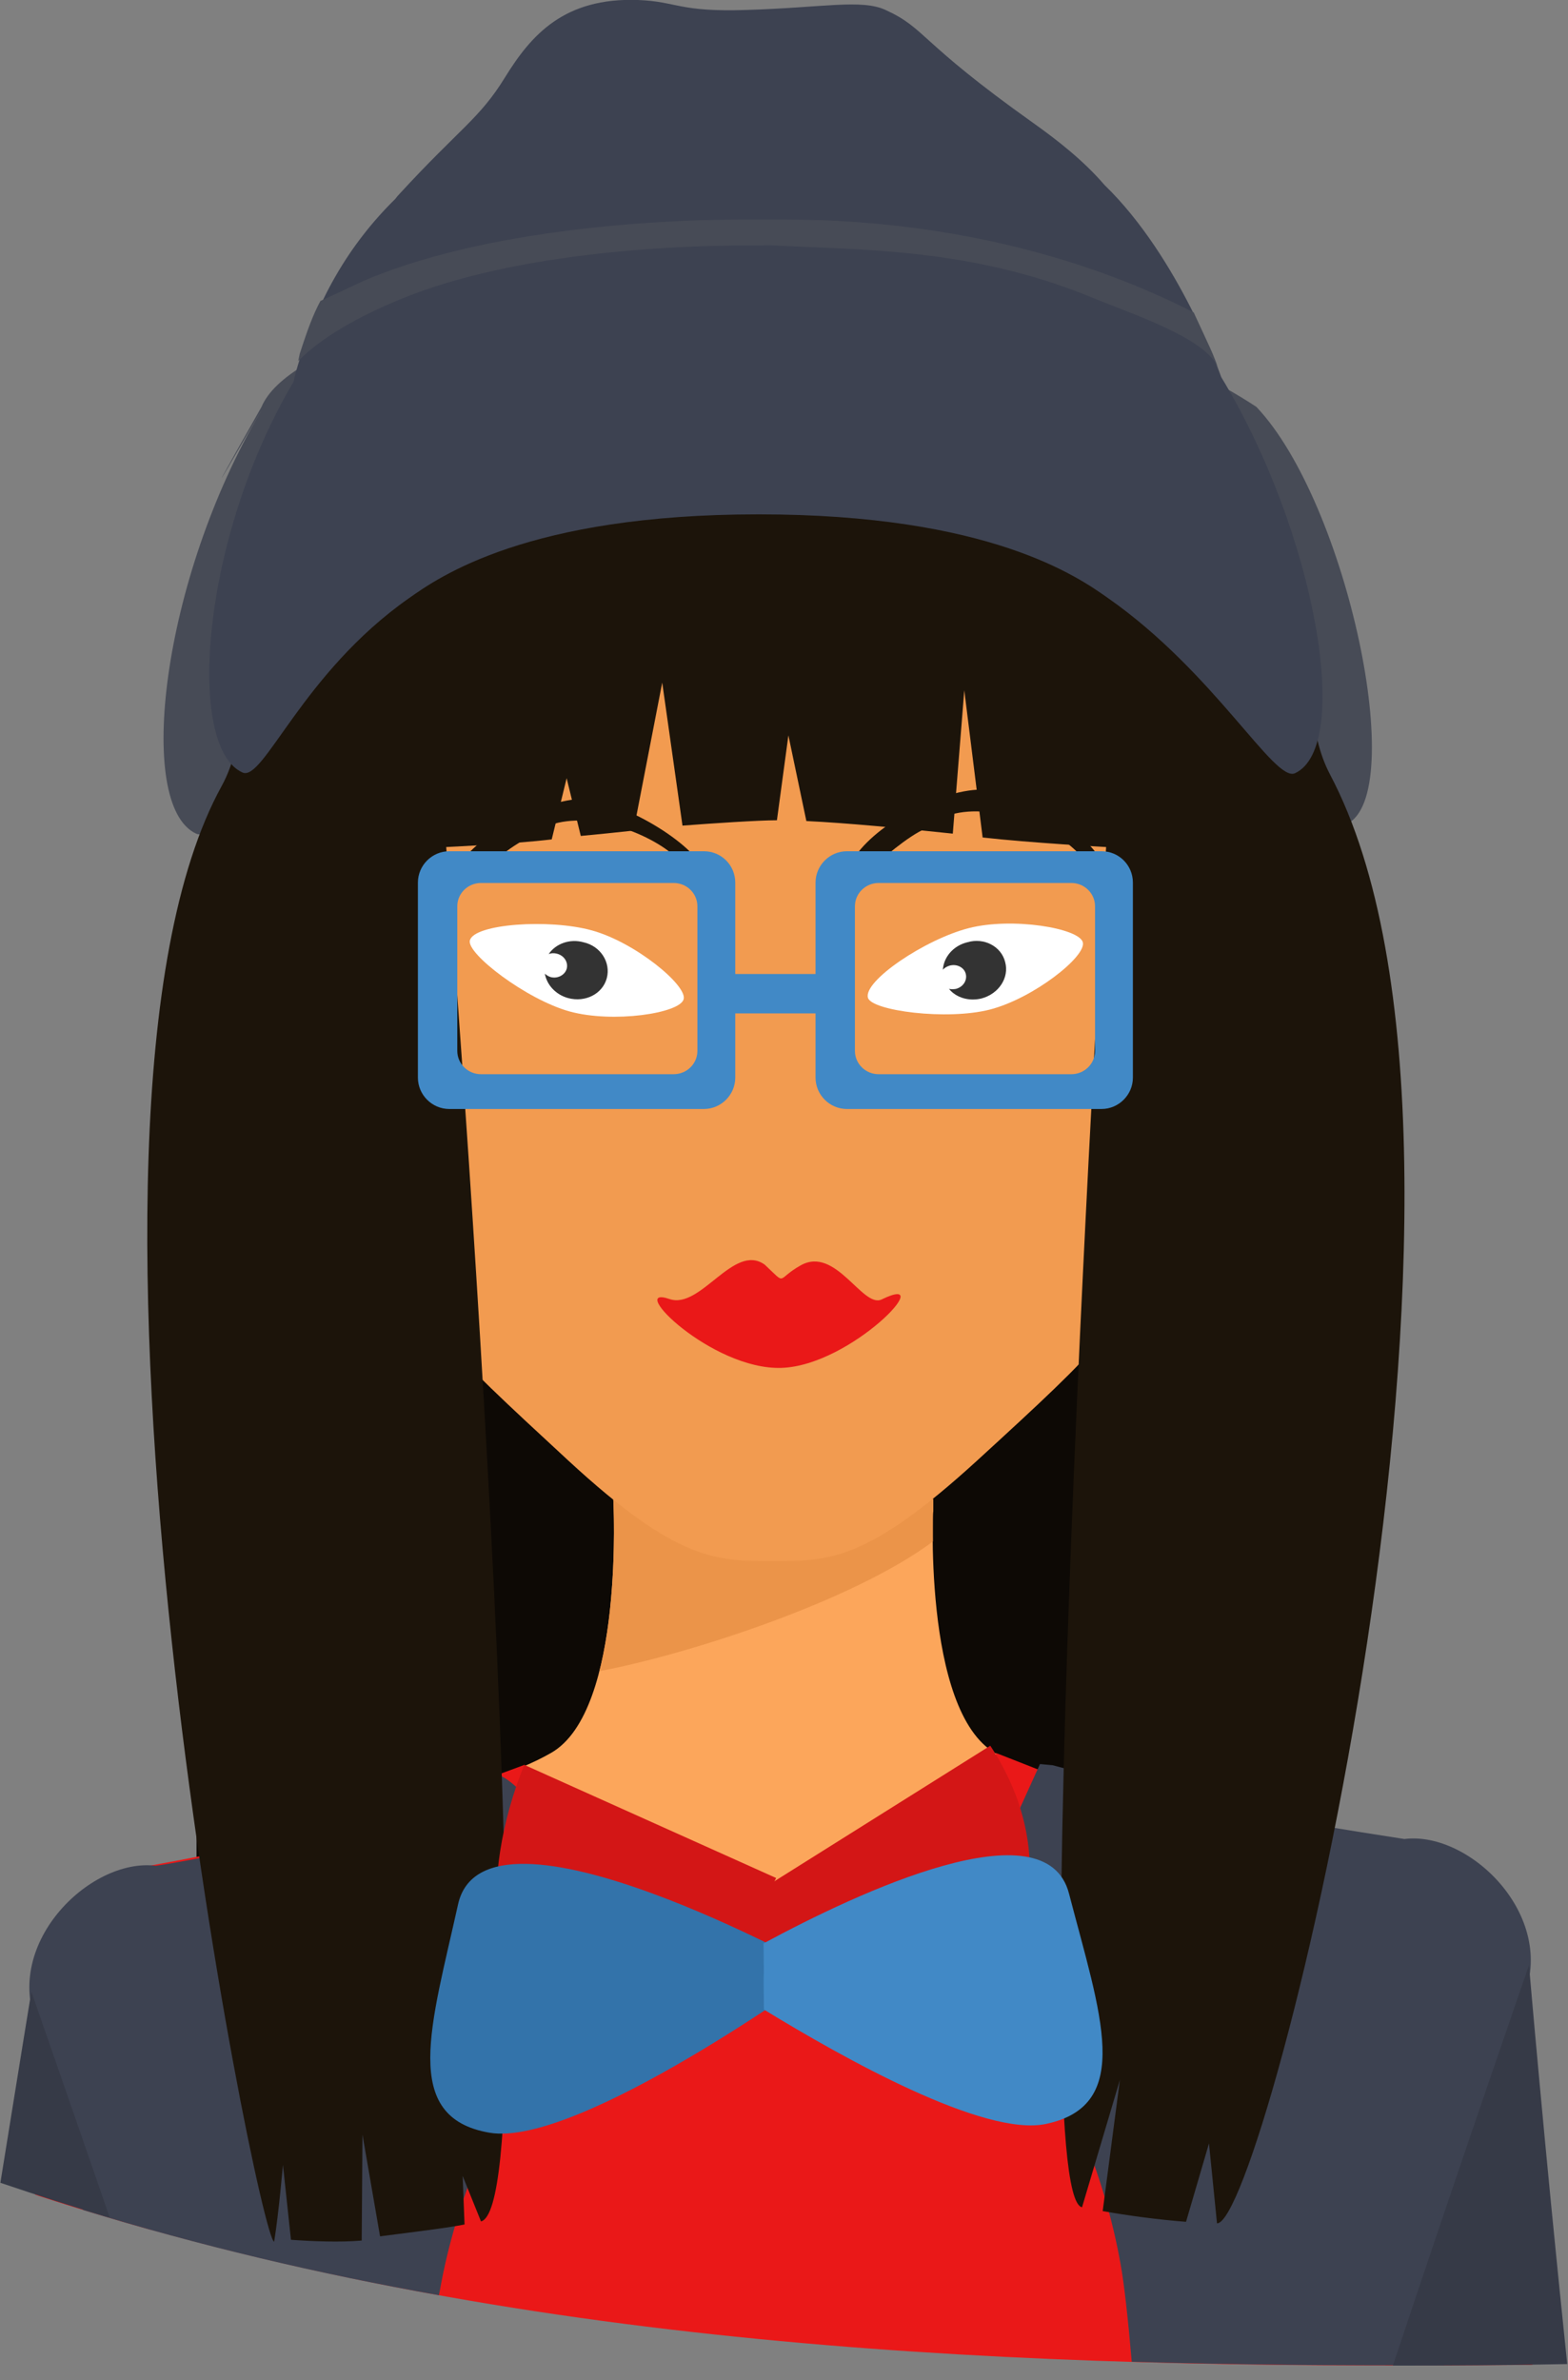 <?xml version="1.0" encoding="utf-8"?>
<!-- Generator: Adobe Illustrator 22.0.0, SVG Export Plug-In . SVG Version: 6.00 Build 0)  -->
<svg version="1.1" id="Calque_1" xmlns="http://www.w3.org/2000/svg" xmlns:xlink="http://www.w3.org/1999/xlink" x="0px" y="0px"
	 viewBox="0 0 410.1 622.4" style="enable-background:new 0 0 410.1 622.4;" xml:space="preserve">
<rect x="0" y="0" width="410.1" height="622.4" fill="#808080" stroke="none"/>
<style type="text/css">
	.st0{fill:#0D0905;}
	.st1{fill:#FCA65B;}
	.st2{fill:#EB9449;}
	.st3{fill:#F29B50;}
	.st4{fill:#D31616;}
	.st5{fill:#EA1818;}
	.st6{fill:#FFFFFF;}
	.st7{fill:#333333;}
	.st8{fill:#1C140A;}
	.st9{fill:#261E14;}
	.st10{fill:#3D4251;}
	.st11{fill:#363A47;}
	.st12{fill:#474B56;}
	.st13{fill:#4189C6;}
	.st14{fill:#3373AA;}
</style>
<g>
	<path class="st0" d="M205,347.5c-2,1.3-4,35-5.5,69.5c-1.5-34.6-3.5-68.2-5.5-69.5c-4.2-2.8-142.6,4.1-142.6,4.1v134.9
		c0,0,56.9,6.5,148.1,5.8c91.2,0.7,148.1-5.8,148.1-5.8V351.6C347.6,351.6,209.2,344.7,205,347.5z"/>
</g>
<g>
	<path class="st1" d="M328.9,477.1c-18.5-5.5-49.1-7.6-68.5-18.6C241,447.4,244.1,392,244.1,392h-41.8h-41.9c0,0,3.1,55.4-16.3,66.4
		c-19.4,11.1-50,13.1-68.5,18.6c-18.5,5.5-49.6,19.7-55.2,56.1c-1.5,9.7-3.9,25.5-6.5,42.2c123.4,39.3,255.9,44.4,385.3,42.9
		c-2.3-27.3-6-67-8.7-85.2C385,496.7,347.3,482.6,328.9,477.1z"/>
	<path class="st1" d="M14.7,592.7c2,0,3,0,5,0C17.7,592.7,16.7,592.7,14.7,592.7z"/>
</g>
<g>
	<path class="st2" d="M156.8,437C156.8,437.1,156.8,437.1,156.8,437c22.5-4.2,66-18.1,87.2-33.9c0-1.7,0-3.2,0-4.5c0,0,0-0.1,0-0.1
		c0-0.6,0-1.1,0-1.7c0-0.1,0-0.2,0-0.3c0-0.4,0-0.8,0.1-1.3c0-0.1,0-0.2,0-0.3c0-0.4,0-0.7,0-1c0-0.1,0-0.2,0-0.2c0-0.3,0-0.5,0-0.8
		c0,0,0-0.1,0-0.1c0-0.2,0-0.3,0-0.5c0-0.2,0-0.3,0-0.3h-41.8h-41.9C160.4,392,161.8,417.2,156.8,437z"/>
</g>
<g>
	<path class="st3" d="M321.4,253.7c0,0,17.7-75.4-2.9-117.4c-22.2-45.2-55.4-71.1-116.3-71.1c-60.9,0-94.1,25.8-116.3,71.1
		c-20.6,41.9-2.9,117.4-2.9,117.4c-27.7-5.5-22.5,24.7-13.9,38.4c7.2,11.4,7.3,12.6,11.7,25.1c6.2,18,20.5,5.6,20.5,5.6
		c8.3,23.1,14.2,28.5,47.3,59.1c28.8,26.6,38.9,26.3,53.5,26.3c14.6,0,24.4,0.3,53.5-26.3c33.2-30.4,39-36,47.3-59.1
		c0,0,14.3,12.5,20.5-5.6c4.3-12.5,4.5-13.7,11.6-25.1C343.9,278.5,349.1,248.2,321.4,253.7z"/>
</g>
<path class="st4" d="M9.8,574.1c9.8,3.2,19.7,6.2,29.7,9C24.9,540.7,12.3,505,12.3,505S11.5,533.9,9.8,574.1z"/>
<path class="st4" d="M362.3,618.6c12.9,0,25.7-0.1,38.5-0.2c-3.3-52.7-4.7-97-4.7-97S379.5,568.5,362.3,618.6z"/>
<g>
	<path class="st5" d="M361.1,487.8c-13.4-2.5-13.5-4.3-42.5-6.6l-58.1-22.8c0,0-1.2,67.1-60.6,67.1c-59.4,0-62.7-64-62.7-64
		l-41,15.2c0,0-43.2,8.7-56.6,11.1C3.8,494.3,6.3,526.8,7.8,561c0.2,3.7,0.7,8,1.4,12.9c118.7,38.8,246.2,45.4,371.2,44.6
		c9.6-35.1,17.4-61.4,17.6-68.1C399,517,393.8,493.8,361.1,487.8z"/>
</g>
<path id="eye_7_" class="st6" d="M154.8,243.3c11.3,3.1,25,14.4,24,18c-1,3.7-18.5,6.3-29.8,3.2s-27.1-15.2-26.1-18.6
	C124,241.6,143.6,240.2,154.8,243.3z"/>
<path id="pupill_7_" class="st7" d="M158.7,255.8c-1.1,4.1-5.6,6.4-10.1,5.2c-3.3-0.9-5.6-3.5-6.1-6.4c0.4,0.4,0.9,0.7,1.5,0.9
	c1.8,0.5,3.7-0.5,4.2-2.1c0.5-1.7-0.6-3.5-2.5-4c-0.7-0.2-1.5-0.2-2.2,0.1c1.8-2.7,5.5-4.1,9.1-3.1
	C157.1,247.4,159.8,251.7,158.7,255.8z"/>
<path id="eye_6_" class="st6" d="M253.4,242.7c11.3-2.9,28.8,0,29.8,3.7c1,3.7-13,14.7-24.3,17.6c-11.3,2.9-31,0.3-31.9-3.1
	C225.8,256.5,242,245.6,253.4,242.7z"/>
<path id="pupill_6_" class="st7" d="M262.9,251.6c1.1,4.1-1.7,8.3-6.2,9.5c-3.3,0.8-6.6-0.2-8.5-2.5c0.6,0.1,1.2,0.1,1.8,0
	c1.9-0.5,3-2.2,2.6-3.9c-0.4-1.7-2.3-2.7-4.2-2.2c-0.7,0.2-1.4,0.6-1.8,1.1c0.2-3.3,2.7-6.3,6.4-7.2
	C257.4,245.1,261.9,247.5,262.9,251.6z"/>
<path id="mounth_2_" class="st5" d="M175.1,339.7c-11.6-4,11,18.6,29.3,18c18.3-0.6,41.4-25.3,26.2-17.9c-5,2.4-12-14.1-21.2-8.9
	c-6.6,3.7-3.4,5.4-9.4-0.2C191.9,324.9,183.3,342.5,175.1,339.7z"/>
<path id="eyebrows_7_" class="st8" d="M151.9,208.9c-12.5,0.7-30.6,11.6-33.8,20.8c-3.9,11.3,10.3-6.3,20.3-10.7
	c8.5-7.9,24.8-4,34.5,2.2c9.6,6.1,11.6,15.2,11.6,7.2C181.9,220.5,162,208.9,151.9,208.9z"/>
<path id="eyebrows_6_" class="st8" d="M255.7,206.5c-12.5,0.7-30.6,11.6-33.8,20.8c-3.9,11.3,10.3-6.3,20.3-10.7
	c8.5-7.9,24.8-4,34.5,2.2c9.6,6.1,11.6,15.2,11.6,7.2C285.7,218.1,265.8,206.5,255.7,206.5z"/>
<path class="st9" d="M186.1,145.5c0,0,5.5,16.4,6.7,25.7c1.3,9.3,2.3,20.4,2.3,20.4s2.1-7-0.3-20.9
	C192.4,156.8,186.1,145.5,186.1,145.5z"/>
<path class="st9" d="M145.5,202.3c0,0-1.5-15.4,4.6-33.1c6.1-17.7,21.1-21.5,21.1-21.5s-10.7,5.9-17.3,21.8S145.5,202.3,145.5,202.3
	z"/>
<path class="st9" d="M237.8,188.9c0,0-0.7-13.8-8.5-28.5c-7.8-14.7-21.5-16.1-21.5-16.1S218,148,226,161.1S237.8,188.9,237.8,188.9z
	"/>
<path class="st10" d="M367.3,480.9c-31.3-4.9-48-7.4-92-19.3c-2.1-0.2-3.3-0.3-3.3-0.3l-20.1,44.3c0,0,32.5,36.9,41.2,86.6
	c0.9,4.9,1.9,13.8,2.9,25.4c27.3,0.8,54.5,1,81.7,0.9c7.8-45.8,15.8-85.6,20.1-94.7C408.2,502,384.8,478.7,367.3,480.9z"/>
<path class="st11" d="M364.3,618.6c15.2,0,30.5-0.1,45.6-0.4c-6-57.3-10-104.3-10-104.3S381,568.4,364.3,618.6z"/>
<g>
	<path class="st12" d="M68.2,107.6c0.1-0.4-23.1,40,0.2-1.2c13.1-31.2,178.2-53.9,260.2,0c23.8,25.1,39.9,101.5,23.6,109.1
		c-5.8,2.7-25.3-25.7-55.4-46.8c-8.4-5.9-33.2-23.6-98.1-23.6c-64.9,0-89.7,17.7-98.1,23.6c-30.1,21.1-43.4,52.1-49.3,49.3
		C35.3,210.6,42.3,151.4,68.2,107.6z"/>
</g>
<path class="st10" d="M156.2,512.6l-20.1-44.3c0,0-4.2-4.3-6.3-4.1c-44,11.9-57.7,18.8-89,23.7c-17.5-2.2-40.9,21.1-30.6,42.9
	c2.7,5.7,6.8,23.4,11.5,47.1c30.6,9.4,61.6,16.7,93.1,22.3c0.1-0.4,0.1-0.7,0.2-1C123.7,549.5,156.2,512.6,156.2,512.6z"/>
<path class="st11" d="M0.1,570.8c9.5,3.2,19,6.3,28.6,9.1c-11.5-33.3-20.5-59.1-20.5-59.1S4.9,540.9,0.1,570.8z"/>
<path id="glasses_11_" class="st13" d="M191.5,254.7h25.1V265h-25.1V254.7z"/>
<g>
	<path class="st8" d="M71.7,586.2c1.2-7.3,2.3-20.1,2.3-20.1l2.1,19.6c5.5,0.4,12.9,0.7,18.5,0.2l0.2-27.7l4.6,26.6
		c5.2-0.7,17.2-2.1,22.1-3.1L121,569l4.8,11.9c19-4.7-9.1-359.4-9.1-359.4s17.6-0.8,27.6-2h0l3.9-16l3.7,15.1
		c4.4-0.4,9.1-0.9,13.8-1.4l7.5-38.7l5.3,37.4c7.8-0.6,19.9-1.4,24.6-1.4c0,0,0.1,0,0.1,0l3-22.2l4.7,22.4
		c10.5,0.5,25.2,1.9,38.3,3.3l3-37.5L257,219c12.4,1.4,32.3,2.5,32.3,2.5s-21.8,352.7-6.3,355.7l9.9-33.3l-4.5,34.3
		c6.8,1.2,14.2,2.2,21.8,2.8l6-20.5l2.1,20.9c12.5,0.4,82.3-278.9,29.6-378.8c-6.1-11.5-4.2-24.6-6.9-34
		C306.6,48.5,203,48.5,203,48.5s-103.6,0-137.9,120.2c-2.9,10.1-0.3,24.3-7.1,36.8C8.9,294.6,67.6,585.6,71.7,586.2z"/>
</g>
<path id="glasses_10_" class="st13" d="M184.1,222.6h-66.6c-4.5,0-8.2,3.7-8.2,8.2v51c0,4.5,3.7,8.2,8.2,8.2h66.6
	c4.5,0,8.2-3.7,8.2-8.2v-51C192.3,226.3,188.7,222.6,184.1,222.6z M182.4,274.8c0,3.4-2.8,6.1-6.2,6.1h-50.4c-3.4,0-6.2-2.7-6.2-6.1
	V237c0-3.4,2.8-6.1,6.2-6.1h50.4c3.4,0,6.2,2.7,6.2,6.1V274.8z"/>
<path id="glasses_9_" class="st13" d="M288.1,222.6h-66.6c-4.5,0-8.2,3.7-8.2,8.2v51c0,4.5,3.7,8.2,8.2,8.2h66.6
	c4.5,0,8.2-3.7,8.2-8.2v-51C296.3,226.3,292.7,222.6,288.1,222.6z M286.4,274.8c0,3.4-2.8,6.1-6.2,6.1h-50.4c-3.4,0-6.2-2.7-6.2-6.1
	V237c0-3.4,2.8-6.1,6.2-6.1h50.4c3.4,0,6.2,2.7,6.2,6.1V274.8z"/>
<g>
	<path class="st10" d="M76.8,99.8c0.1-0.4,0.1-0.7,0.2-1.1c5.5-20.3,14.6-35.1,26.4-46.7c0.3-0.4,0.6-0.8,1-1.2
		c16-17.4,21-19.7,27.7-30.6C138.9,9.2,147.5-0.7,166.9,0c10.2,0.4,10.6,3.2,28.4,2.6c19.9-0.6,30-2.9,36.3,0
		c10.7,4.9,8.3,8,38.7,29.6c6.3,4.5,13,9.7,18.6,16.2c19.6,19,30.5,50.2,30.5,50.2c24.7,40.7,34.4,96.6,19.3,103.6
		c-5.4,2.5-20.9-26.2-48.9-45.8c-7.8-5.5-30.9-21.9-91.4-21.9c-60.4,0-83.6,16.4-91.4,21.9c-28,19.6-38.1,48.2-43.6,45.6
		C48.5,195.2,52.7,140.4,76.8,99.8z"/>
</g>
<g>
	<g>
		<path class="st12" d="M78.4,92.5c2.2-6.8,3.5-10.2,5.4-13.8c1-0.4,11.5-5.4,12.6-5.8c34.9-14.4,83.8-15.5,98-15.5
			c2.2,0,3.6,0,4.3,0c0.6,0,2.1,0,4.2,0c13.9,0,61.7,0,109.3,24.3c2,4.3,4.3,9.3,4.3,9.3c1,2.2,1.4,3.4,2.2,5.4
			c-3.1-8-22.5-14.2-33.1-18.6c-31.7-13.1-61.2-12.4-82.7-13.6c-2.4-0.1-3.8,0-3.9,0h-0.3h-0.3c-0.1,0-1.5,0-3.9,0
			c-13.1,0-58.3,1-89.9,14.1c-10.7,4.4-20.5,9.9-26.6,16.1"/>
	</g>
</g>
<g>
	<path class="st4" d="M259,456.5c15.8,23.9,13.3,52.2-6.3,64.5c-19.6,12.3-49.1,4.1-67.6-18.1L259,456.5z"/>
</g>
<g>
	<path class="st4" d="M137.1,461.5c-12.3,30.7-8.8,60.9,8.7,68.7c17.5,7.9,42.4-9.5,57.2-39.1L137.1,461.5z"/>
</g>
<g id="tie_12_">
	<path id="tie_14_" class="st14" d="M214.9,515.5c0,0-88.1-49.1-95.1-17.5c-7,31.6-15.1,55.7,8.2,59.7
		C151.3,561.7,214.9,515.5,214.9,515.5z"/>
	<path id="tie_13_" class="st13" d="M199.7,508.2c24.8-13.4,73.9-36.4,79.9-13c8.2,31.5,17.1,55.3-6,60.2
		c-16.2,3.5-53.2-17.3-73.8-29.9C199.6,510.2,199.9,523.3,199.7,508.2z"/>
</g>
</svg>
